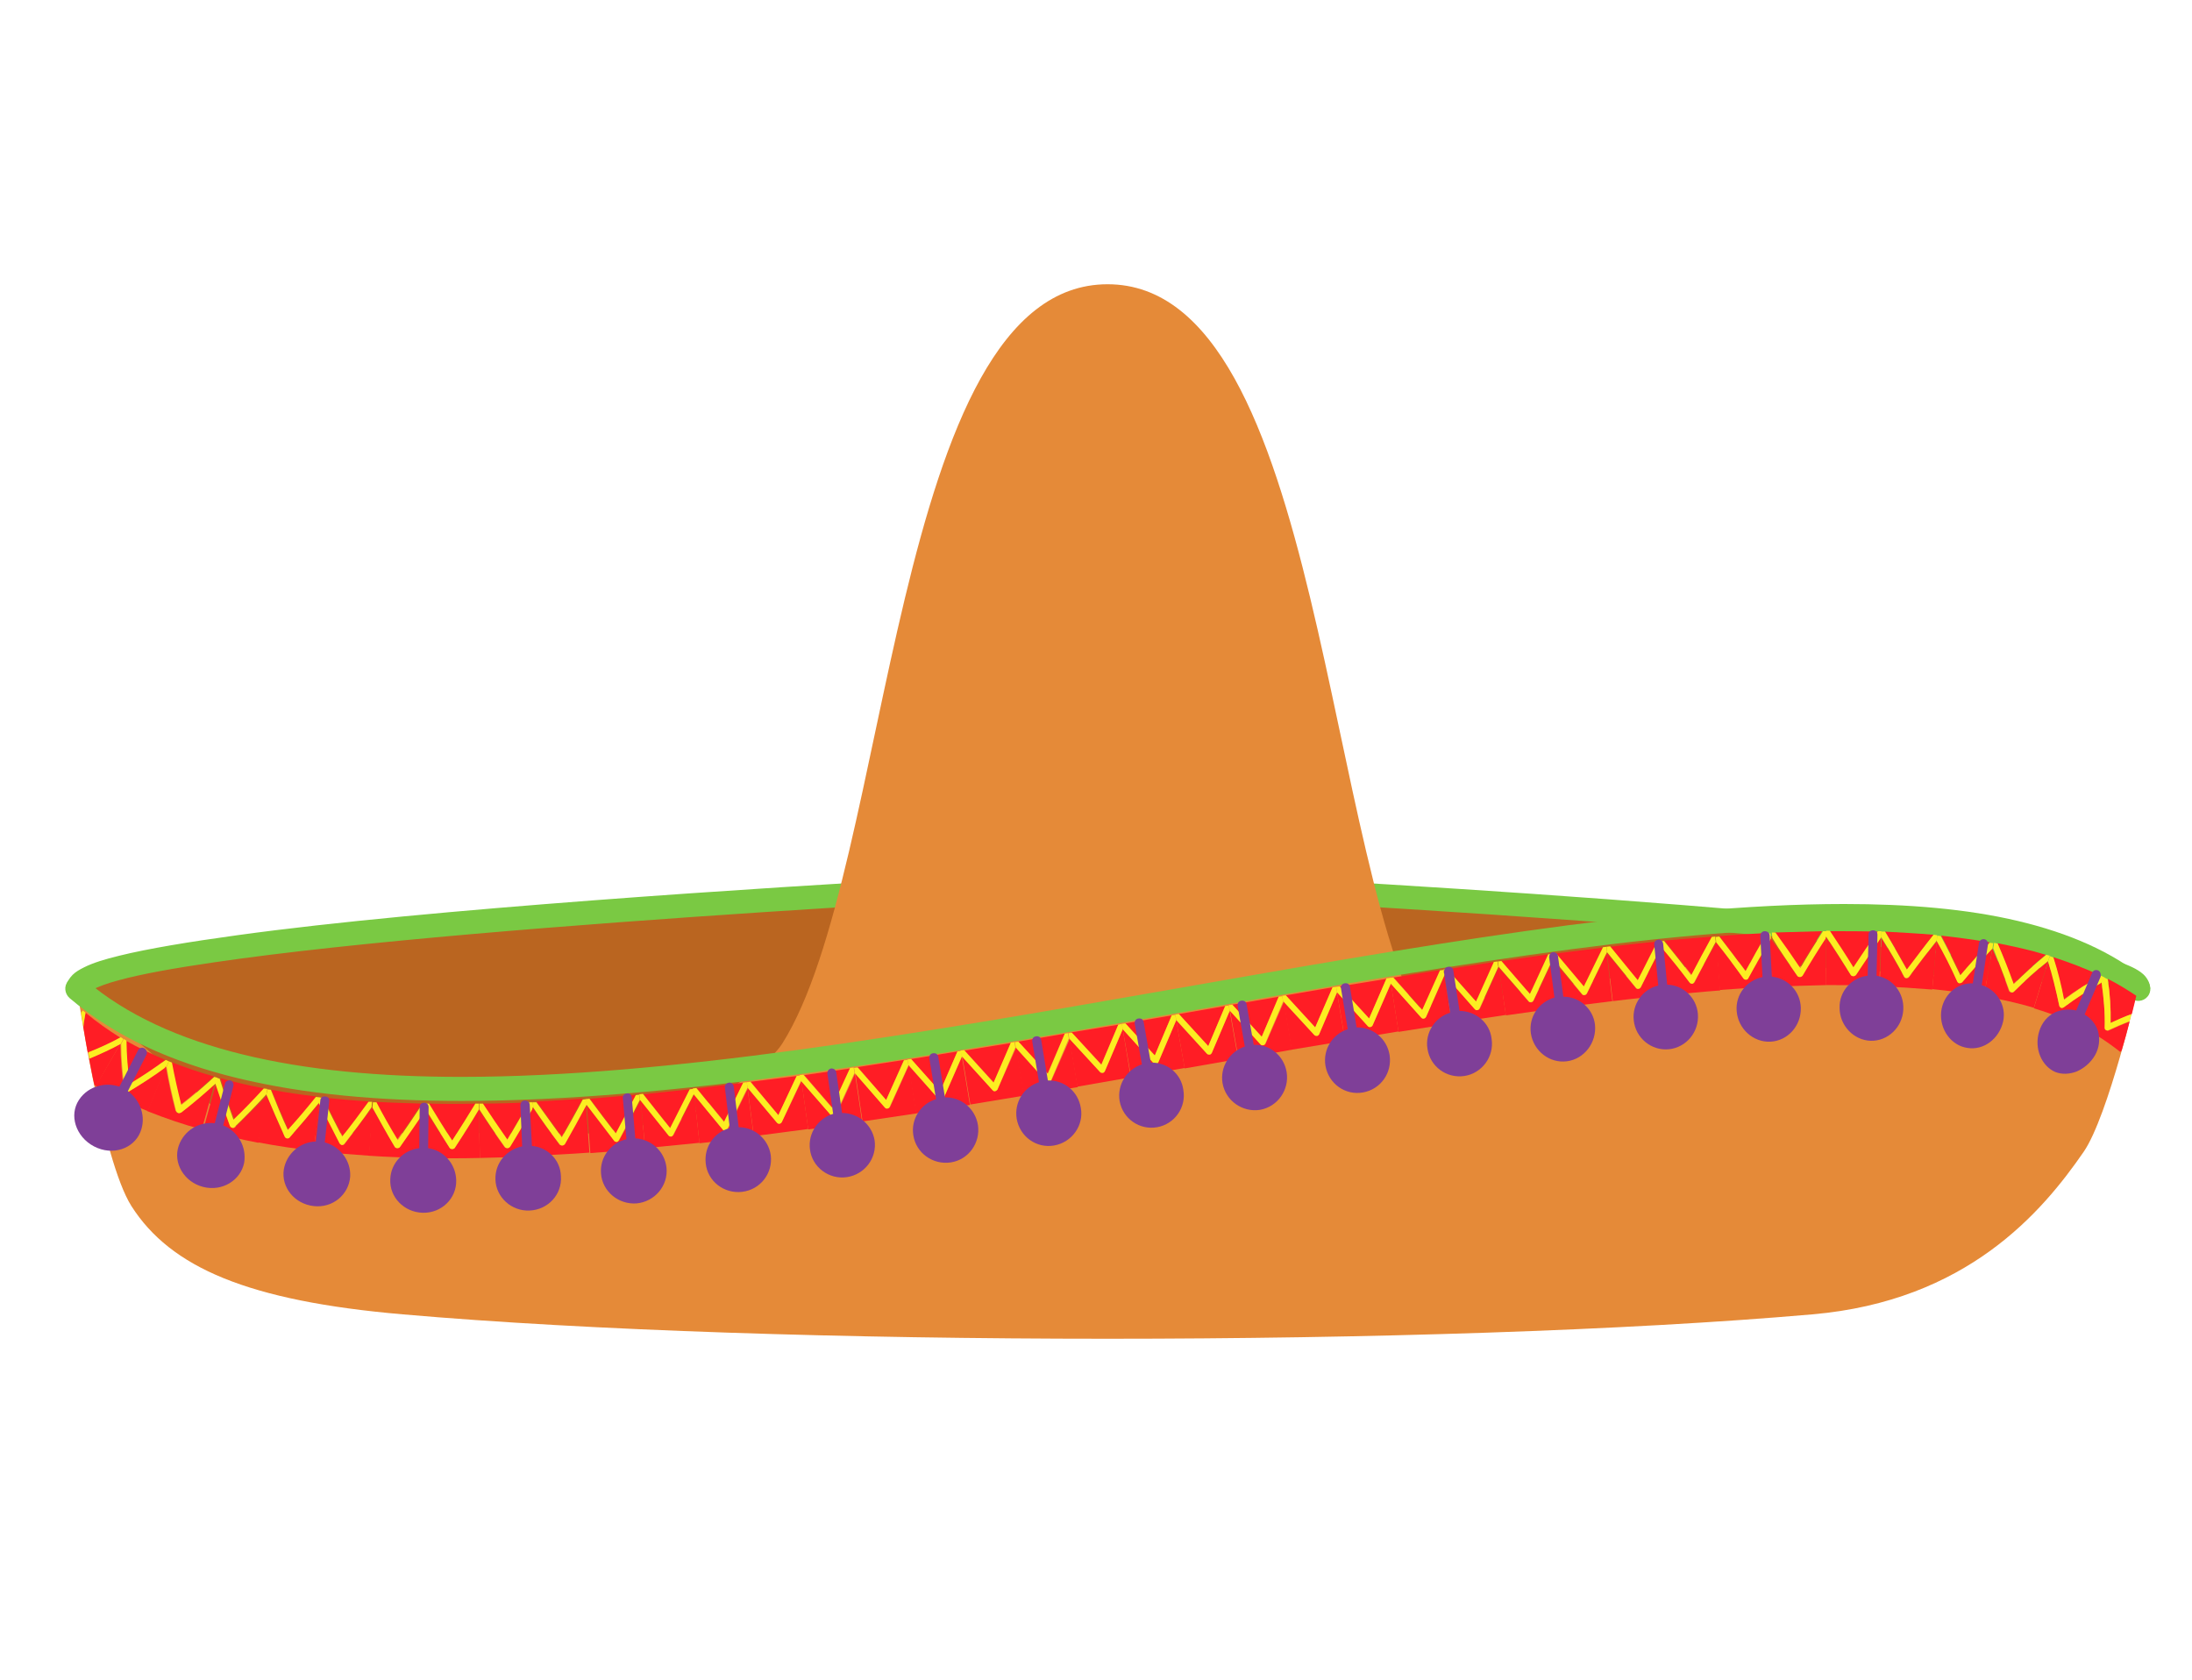 <?xml version="1.0" encoding="utf-8"?>
<!-- Generator: Adobe Illustrator 19.0.0, SVG Export Plug-In . SVG Version: 6.00 Build 0)  -->
<svg version="1.1" id="Layer_1" xmlns="http://www.w3.org/2000/svg" xmlns:xlink="http://www.w3.org/1999/xlink" x="0px" y="0px"
	 viewBox="-118 96 492 377" style="enable-background:new -118 96 492 377;" xml:space="preserve">
<style type="text/css">
	.st0{fill:#BA6520;}
	.st1{fill:#7AC943;}
	.st2{fill:#E58A38;}
	.st3{fill:#FF1D25;}
	.st4{fill:#FCEE21;}
	.st5{fill:#7F3F98;}
</style>
<g id="XMLID_10911_">
	<path id="XMLID_11620_" class="st0" d="M361.9,317.9c0-13.4-231.2-24.3-231.2-24.3s-231.2,10.9-231.2,24.3l31.8,31.9l46.7,13.4
		L161,349.9l121-3.5L361.9,317.9z"/>
	<path id="XMLID_11618_" class="st1" d="M364.6,317.9c0-0.7-0.2-1.4-0.5-1.9c-0.6-1.1-1.4-1.7-2.2-2.2c-1.6-1-3.8-1.8-6.5-2.6
		c-5.1-1.5-12.4-2.9-21.2-4.2c-31-4.7-81.8-8.7-124.9-11.5c-43.1-2.8-78.5-4.5-78.5-4.5l-0.1,0l-0.1,0c0,0-57.8,2.7-115.7,7.1
		c-28.9,2.2-57.9,4.8-79.6,7.8c-10.9,1.5-20,3-26.5,4.6c-3.3,0.8-5.9,1.6-7.9,2.6c-1,0.5-1.9,1-2.6,1.7c-0.4,0.4-0.7,0.8-1,1.3
		c-0.3,0.5-0.5,1.2-0.5,1.9h5.4h-1.4l1.2,0.6c0.1-0.1,0.2-0.4,0.1-0.6h-1.4l1.2,0.6l-0.6-0.3l0.5,0.4l0.1-0.1l-0.6-0.3l0.5,0.4h0
		c0,0,0.4-0.3,1-0.6c1.2-0.6,3.2-1.4,5.9-2.1c5.1-1.4,12.4-2.7,21.3-4c31.2-4.6,81.4-8.5,123.8-11.3c21.2-1.4,40.4-2.5,54.3-3.2
		c7-0.4,12.6-0.7,16.5-0.9c3.9-0.2,6-0.3,6.1-0.3l-0.1-2.7l-0.1,2.7c0,0,0.9,0,2.6,0.1c12.7,0.6,69.8,3.5,123.8,7.8
		c27,2.2,53.1,4.7,72.5,7.4c9.7,1.4,17.6,2.8,23.1,4.3c2.7,0.7,4.8,1.4,5.9,2.1c0.6,0.3,0.9,0.6,1,0.7l0,0l0.3-0.2l-0.3,0.2l0,0
		l0.3-0.2l-0.3,0.2l1.1-0.7h-1.3c0,0.3,0.1,0.6,0.2,0.7l1.1-0.7h-1.3H364.6z"/>
	<path id="XMLID_11616_" class="st2" d="M349.7,354.5c-9.3,13.5-26.2,33.5-60.9,36.5c-83.6,7.3-232.8,7.3-316.4,0
		c-34.7-3-52.1-10.5-60.9-24.3c-6.7-10.6-12.2-48.7-12.2-48.7l37.4,32.3l77.5,0.1l254.9-38.7l92.6,6.2
		C361.9,317.9,355.2,346.5,349.7,354.5z"/>
	<path id="XMLID_11614_" class="st2" d="M240.1,354.5c0,0-30.7-15.1-36.5-24.3c-24.7-39.2-24.3-170.4-73-170.4
		c-48.7,0-48.3,131.2-73,170.4c-5.9,9.3-36.5,24.3-36.5,24.3H240.1z"/>
	<path id="XMLID_11612_" class="st1" d="M-102.4,320c10.1,8.6,22.9,14.4,37.8,18c14.9,3.6,31.8,5.1,50.2,5.1
		c47,0,103.5-9.7,158.8-19.4c55.3-9.7,109.5-19.4,151.4-19.4c14.2,0,26.9,1.1,37.8,3.6c10.9,2.5,19.8,6.5,26.6,12.1
		c1.1,1,2.9,0.8,3.8-0.3c1-1.1,0.8-2.9-0.3-3.8c-7.6-6.3-17.4-10.5-28.8-13.2c-11.4-2.7-24.6-3.8-39-3.8c-42.7,0-97,9.7-152.3,19.4
		C88.1,328,31.8,337.7-14.5,337.7c-18.1,0-34.6-1.5-48.9-5c-14.3-3.5-26.3-8.9-35.5-16.8c-1.1-1-2.8-0.8-3.8,0.3
		C-103.7,317.3-103.5,319-102.4,320z"/>
	<path id="XMLID_11610_" class="st3" d="M-91,330.3c-2.3,1.2-4.6,2.3-7,3.3c0.4,1.9,0.7,3.9,1.2,5.9c0.1,0.1,0.2,0.2,0.4,0.2
		L-91,330.3z"/>
	<path id="XMLID_11608_" class="st3" d="M-98.8,323.3c-0.2,1.1-0.3,2.1-0.5,3.2c0.3,1.8,0.6,3.7,1,5.8c2.5-1,5-2.2,7.3-3.4
		C-93.7,327.2-96.4,325.3-98.8,323.3z"/>
	<path id="XMLID_11605_" class="st4" d="M-90.3,329.2l-0.6-0.4c-2.3,1.3-4.8,2.4-7.3,3.4c0.1,0.5,0.2,0.9,0.3,1.4
		c2.4-1,4.8-2.1,7-3.3L-90.3,329.2z"/>
	<path id="XMLID_11603_" class="st4" d="M-99.4,322.8l-0.4,0.5c0.2,1,0.3,2,0.5,3.2c0.1-1.1,0.3-2.2,0.5-3.2L-99.4,322.8z"/>
	<path id="XMLID_11601_" class="st3" d="M-89.1,341c-0.2,0.1-0.5,0.1-0.7,0c-0.2-0.1-0.4-0.3-0.4-0.5c-0.5-3.4-0.7-6.8-0.8-10.2
		l-5.5,9.4c3.8,2.2,7.7,4.1,11.7,5.7l4.1-10.1C-83.3,337.3-86.1,339.2-89.1,341z"/>
	<path id="XMLID_11599_" class="st3" d="M-80.9,333.9c-3-1.3-6-2.7-8.8-4.3c0.1,3.2,0.3,6.4,0.7,9.7
		C-86.1,337.6-83.4,335.8-80.9,333.9z"/>
	<path id="XMLID_11597_" class="st4" d="M-89.8,341c0.2,0.1,0.5,0.1,0.7,0c3-1.8,5.8-3.6,8.5-5.6l0.5-1.2l-0.7-0.3
		c-2.6,1.9-5.3,3.7-8.1,5.4c-0.4-3.3-0.7-6.5-0.7-9.7l-0.6-0.4l-0.6,1.1c0,3.3,0.3,6.7,0.8,10.2C-90.2,340.7-90,340.9-89.8,341z"/>
	<path id="XMLID_11593_" class="st3" d="M-77.4,345.7c-0.2,0.1-0.4,0.2-0.7,0.1c-0.2-0.1-0.4-0.3-0.5-0.5c-0.9-3.3-1.6-6.6-2.2-10
		l-4.1,10.1c4,1.6,8.1,3,12.2,4.1l2.9-10.5C-72.1,341.3-74.6,343.5-77.4,345.7z"/>
	<path id="XMLID_11589_" class="st3" d="M-70,337.6c-3.2-0.9-6.4-2-9.5-3.2c0.5,3.2,1.2,6.3,2.1,9.5
		C-74.8,341.9-72.4,339.8-70,337.6z"/>
	<path id="XMLID_11583_" class="st4" d="M-78.5,345.3c0.1,0.2,0.2,0.4,0.5,0.5c0.2,0.1,0.5,0,0.7-0.1c2.7-2.1,5.3-4.3,7.8-6.6
		l0.3-1.2l-0.7-0.2c-2.4,2.2-4.8,4.3-7.4,6.3c-0.8-3.2-1.5-6.3-2.1-9.5l-0.7-0.3l-0.5,1.2C-80.1,338.6-79.3,342-78.5,345.3z"/>
	<path id="XMLID_11578_" class="st3" d="M-65.2,349c-0.2,0.2-0.4,0.2-0.6,0.2c-0.2-0.1-0.4-0.2-0.5-0.4c-1.2-3.2-2.3-6.4-3.2-9.7
		l-2.9,10.5c4.1,1.1,8.3,2.1,12.4,2.9l2-10.7C-60.4,344.2-62.8,346.6-65.2,349z"/>
	<path id="XMLID_11574_" class="st3" d="M-58.6,340.3c-3.3-0.6-6.6-1.4-9.9-2.3c0.9,3.1,1.9,6.2,3.1,9.2
		C-63.1,345-60.8,342.7-58.6,340.3z"/>
	<path id="XMLID_11570_" class="st4" d="M-66.4,348.7c0.1,0.2,0.3,0.4,0.5,0.4c0.2,0.1,0.5,0,0.6-0.2c2.5-2.4,4.8-4.8,7.1-7.3
		l0.2-1.2l-0.8-0.1c-2.2,2.4-4.4,4.7-6.8,7c-1.1-3.1-2.2-6.2-3.1-9.2l-0.7-0.2l-0.3,1.2C-68.6,342.3-67.6,345.5-66.4,348.7z"/>
	<path id="XMLID_11564_" class="st3" d="M-53,351.3c-0.2,0.2-0.4,0.3-0.6,0.2c-0.2,0-0.4-0.2-0.5-0.4c-1.4-3.1-2.8-6.2-4-9.4
		l-2,10.7c4.2,0.8,8.3,1.4,12.5,1.9l1.3-10.8C-48.5,346.1-50.7,348.7-53,351.3z"/>
	<path id="XMLID_11560_" class="st3" d="M-47,342.1c-3.4-0.4-6.8-0.9-10.1-1.5c1.2,3,2.5,6,3.8,9C-51.1,347.1-49,344.6-47,342.1z"/>
	<path id="XMLID_11556_" class="st4" d="M-54.1,351.1c0.1,0.2,0.3,0.4,0.5,0.4c0.2,0,0.5,0,0.6-0.2c2.3-2.6,4.5-5.2,6.6-7.8l0.1-1.2
		l-0.8-0.1c-2,2.5-4.1,5-6.3,7.4c-1.4-3-2.6-6-3.8-9l-0.8-0.1l-0.2,1.2C-56.9,344.8-55.5,348-54.1,351.1z"/>
	<path id="XMLID_11549_" class="st3" d="M-40.6,352.7c-0.1,0.2-0.4,0.3-0.6,0.3c-0.2,0-0.4-0.2-0.5-0.4c-1.6-3-3.2-6-4.6-9.1
		l-1.3,10.8c4.2,0.5,8.3,0.8,12.5,1.1l0.7-10.9C-36.5,347.2-38.5,350-40.6,352.7z"/>
	<path id="XMLID_11541_" class="st3" d="M-35.2,343.2c-3.4-0.2-6.9-0.5-10.3-0.9c1.4,2.9,2.9,5.8,4.4,8.7
		C-39,348.4-37.1,345.8-35.2,343.2z"/>
	<path id="XMLID_11537_" class="st4" d="M-41.8,352.6c0.1,0.2,0.3,0.3,0.5,0.4c0.2,0,0.5-0.1,0.6-0.3c2.1-2.7,4.2-5.4,6.1-8.2
		l0.1-1.2l-0.8,0c-1.9,2.6-3.8,5.2-5.9,7.8c-1.5-2.9-3-5.8-4.4-8.7l-0.8-0.1l-0.1,1.2C-44.9,346.5-43.4,349.5-41.8,352.6z"/>
	<path id="XMLID_11533_" class="st3" d="M-28.2,353.4c-0.1,0.2-0.4,0.3-0.6,0.3c-0.2,0-0.4-0.1-0.6-0.3c-1.7-2.9-3.4-5.9-5.1-8.9
		l-0.7,10.9c4.2,0.3,8.3,0.4,12.5,0.5l0.2-10.9C-24.4,347.8-26.3,350.6-28.2,353.4z"/>
	<path id="XMLID_11529_" class="st3" d="M-23.3,343.7c-3.5-0.1-6.9-0.2-10.4-0.4c1.6,2.8,3.2,5.7,4.8,8.5
		C-26.9,349.1-25.1,346.4-23.3,343.7z"/>
	<path id="XMLID_11522_" class="st4" d="M-29.4,353.4c0.1,0.2,0.3,0.3,0.6,0.3c0.2,0,0.5-0.1,0.6-0.3c2-2.8,3.9-5.6,5.8-8.4l0-1.2
		l-0.8,0c-1.8,2.7-3.6,5.4-5.5,8.1c-1.7-2.8-3.3-5.6-4.8-8.5l-0.8,0l-0.1,1.2C-32.8,347.5-31.2,350.4-29.4,353.4z"/>
	<path id="XMLID_11518_" class="st3" d="M-15.9,353.6c-0.1,0.2-0.3,0.3-0.6,0.3c-0.2,0-0.5-0.1-0.6-0.3c-1.9-2.9-3.7-5.7-5.4-8.6
		l-0.2,10.9c4.1,0.1,8.3,0.1,12.4,0l-0.2-10.9C-12.2,347.9-14,350.7-15.9,353.6z"/>
	<path id="XMLID_11514_" class="st3" d="M-11.3,343.7c-3.5,0.1-6.9,0.1-10.4,0c1.7,2.8,3.4,5.5,5.2,8.3
		C-14.7,349.2-13,346.5-11.3,343.7z"/>
	<path id="XMLID_11510_" class="st4" d="M-17.1,353.6c0.1,0.2,0.3,0.3,0.6,0.3c0.2,0,0.5-0.1,0.6-0.3c1.9-2.9,3.7-5.7,5.4-8.6l0-1.3
		l-0.8,0c-1.7,2.8-3.4,5.5-5.2,8.3c-1.8-2.7-3.5-5.5-5.2-8.3l-0.8,0l0,1.2C-20.7,347.9-18.9,350.7-17.1,353.6z"/>
	<path id="XMLID_11508_" class="st3" d="M-3.6,353.4c-0.1,0.2-0.3,0.3-0.6,0.3c-0.2,0-0.5-0.1-0.6-0.3c-2-2.8-3.9-5.6-5.7-8.4
		l0.2,10.9c4.1-0.1,8.3-0.2,12.4-0.4l-0.5-10.9C-0.1,347.5-1.8,350.4-3.6,353.4z"/>
	<path id="XMLID_11506_" class="st3" d="M0.7,343.4c-3.5,0.2-7,0.3-10.4,0.3c1.8,2.7,3.6,5.4,5.5,8.1C-2.5,349-0.9,346.2,0.7,343.4z
		"/>
	<path id="XMLID_11495_" class="st4" d="M-4.7,353.4c0.1,0.2,0.4,0.3,0.6,0.3c0.2,0,0.4-0.1,0.6-0.3c1.8-2.9,3.5-5.9,5.2-8.8
		l-0.1-1.2l-0.8,0c-1.6,2.8-3.3,5.6-4.9,8.4c-1.9-2.7-3.7-5.4-5.5-8.1l-0.8,0l0,1.3C-8.6,347.8-6.7,350.6-4.7,353.4z"/>
	<path id="XMLID_11491_" class="st3" d="M8.7,352.8c-0.1,0.2-0.3,0.3-0.6,0.3c-0.2,0-0.5-0.1-0.6-0.3c-2-2.7-4-5.5-6-8.3l0.5,10.9
		c4.1-0.2,8.2-0.4,12.3-0.7l-0.8-10.9C12,346.8,10.4,349.8,8.7,352.8z"/>
	<path id="XMLID_11487_" class="st3" d="M12.8,342.6c-3.5,0.2-7,0.5-10.4,0.6c1.9,2.6,3.8,5.3,5.7,7.9
		C9.6,348.4,11.2,345.5,12.8,342.6z"/>
	<path id="XMLID_11483_" class="st4" d="M7.6,352.8c0.1,0.2,0.4,0.3,0.6,0.3c0.2,0,0.4-0.1,0.6-0.3c1.7-3,3.3-5.9,4.9-8.9l-0.1-1.2
		l-0.8,0.1c-1.5,2.9-3.1,5.7-4.7,8.5c-1.9-2.6-3.8-5.3-5.7-7.9l-0.8,0l0.1,1.2C3.5,347.3,5.5,350.1,7.6,352.8z"/>
	<path id="XMLID_11479_" class="st3" d="M21,351.9c-0.1,0.2-0.3,0.3-0.5,0.4c-0.2,0-0.5-0.1-0.6-0.3c-2.1-2.7-4.1-5.4-6.2-8.1
		l0.8,10.9c4.1-0.3,8.2-0.6,12.3-1l-1-10.9C24.2,345.9,22.6,348.9,21,351.9z"/>
	<path id="XMLID_11475_" class="st3" d="M24.8,341.7c-3.5,0.3-7,0.6-10.4,0.9c1.9,2.6,3.9,5.2,5.9,7.8L24.8,341.7z"/>
	<path id="XMLID_11470_" class="st4" d="M19.8,352c0.1,0.2,0.4,0.3,0.6,0.3c0.2,0,0.4-0.2,0.5-0.4c1.6-3,3.2-6,4.7-9l-0.1-1.2
		l-0.8,0.1l-4.5,8.6c-2-2.6-4-5.2-5.9-7.8l-0.8,0.1l0.1,1.2C15.7,346.6,17.7,349.3,19.8,352z"/>
	<path id="XMLID_11464_" class="st3" d="M33.2,350.7c-0.1,0.2-0.3,0.3-0.5,0.4c-0.2,0-0.5-0.1-0.6-0.3l-6.3-8l1,10.9
		c4.1-0.4,8.2-0.8,12.2-1.2l-1.2-10.9L33.2,350.7z"/>
	<path id="XMLID_11458_" class="st3" d="M36.8,340.5c-3.5,0.4-7,0.7-10.4,1.1l6.1,7.7L36.8,340.5z"/>
	<path id="XMLID_11454_" class="st4" d="M32,350.8c0.1,0.2,0.4,0.3,0.6,0.3c0.2,0,0.4-0.2,0.5-0.4l4.6-9.1l-0.1-1.2l-0.8,0.1
		l-4.4,8.7l-6.1-7.7l-0.8,0.1l0.1,1.2L32,350.8z"/>
	<path id="XMLID_11450_" class="st3" d="M45.4,349.4c-0.1,0.2-0.3,0.3-0.5,0.4c-0.2,0-0.5-0.1-0.6-0.2l-6.5-7.9l1.2,10.9
		c4.1-0.5,8.1-0.9,12.2-1.4l-1.4-10.8L45.4,349.4z"/>
	<polygon id="XMLID_11446_" class="st3" points="48.9,339 38.4,340.3 44.6,347.8 	"/>
	<path id="XMLID_11439_" class="st4" d="M44.2,349.5c0.1,0.2,0.4,0.3,0.6,0.2c0.2,0,0.4-0.2,0.5-0.4l4.5-9.2l-0.2-1.2l-0.8,0.1
		l-4.3,8.8l-6.2-7.6l-0.8,0.1l0.1,1.2L44.2,349.5z"/>
	<path id="XMLID_11435_" class="st3" d="M57.5,347.8c-0.1,0.2-0.3,0.4-0.5,0.4c-0.2,0-0.5-0.1-0.6-0.2l-6.6-7.8l1.4,10.8l12.2-1.6
		l-1.5-10.8L57.5,347.8z"/>
	<polygon id="XMLID_11431_" class="st3" points="60.9,337.5 50.5,338.8 56.7,346.3 	"/>
	<path id="XMLID_11423_" class="st4" d="M56.4,348c0.2,0.2,0.4,0.3,0.6,0.2c0.2,0,0.4-0.2,0.5-0.4l4.3-9.2l-0.2-1.2l-0.8,0.1
		l-4.1,8.8l-6.3-7.5l-0.8,0.1l0.2,1.2L56.4,348z"/>
	<path id="XMLID_11419_" class="st3" d="M69.7,346.2c-0.1,0.2-0.3,0.4-0.5,0.4c-0.2,0-0.5-0.1-0.6-0.2l-6.7-7.7l1.5,10.8l12.1-1.7
		l-1.6-10.8L69.7,346.2z"/>
	<polygon id="XMLID_11413_" class="st3" points="72.9,335.8 62.5,337.3 68.9,344.7 	"/>
	<path id="XMLID_11409_" class="st4" d="M68.5,346.3c0.2,0.2,0.4,0.3,0.6,0.2c0.2,0,0.4-0.2,0.5-0.4l4.2-9.3l-0.2-1.2l-0.8,0.1
		l-4.1,8.9l-6.4-7.4l-0.8,0.1l0.2,1.2L68.5,346.3z"/>
	<path id="XMLID_11405_" class="st3" d="M81.8,344.4c-0.1,0.2-0.3,0.4-0.5,0.4c-0.2,0-0.5-0.1-0.6-0.2l-6.7-7.7l1.6,10.8l12.1-1.8
		l-1.7-10.8L81.8,344.4z"/>
	<polygon id="XMLID_11395_" class="st3" points="84.9,333.9 74.5,335.5 80.9,342.9 	"/>
	<path id="XMLID_11391_" class="st4" d="M80.6,344.6c0.2,0.2,0.4,0.3,0.6,0.2c0.2,0,0.4-0.2,0.5-0.4l4.2-9.3l-0.2-1.2l-0.8,0.1
		l-4,8.9l-6.4-7.3l-0.8,0.1l0.2,1.2L80.6,344.6z"/>
	<path id="XMLID_11386_" class="st3" d="M93.8,342.5c-0.1,0.2-0.3,0.4-0.5,0.4c-0.2,0-0.5,0-0.6-0.2l-6.8-7.6l1.7,10.8l12.1-1.9
		l-1.8-10.8L93.8,342.5z"/>
	<polygon id="XMLID_11382_" class="st3" points="96.9,332 86.5,333.7 93,341 	"/>
	<path id="XMLID_11378_" class="st4" d="M92.7,342.7c0.2,0.2,0.4,0.3,0.6,0.2c0.2,0,0.4-0.2,0.5-0.4l4.1-9.4l-0.2-1.2l-0.8,0.1
		l-3.9,9l-6.5-7.3l-0.8,0.1l0.2,1.2L92.7,342.7z"/>
	<path id="XMLID_11370_" class="st3" d="M105.9,340.5c-0.1,0.2-0.3,0.4-0.5,0.4s-0.5,0-0.6-0.2l-6.8-7.6l1.8,10.8l12.1-2l-1.8-10.8
		L105.9,340.5z"/>
	<polygon id="XMLID_11366_" class="st3" points="108.9,330.1 98.5,331.8 105.1,339 	"/>
	<path id="XMLID_11361_" class="st4" d="M104.8,340.7c0.2,0.2,0.4,0.3,0.6,0.2s0.4-0.2,0.5-0.4l4-9.4l-0.2-1.2l-0.8,0.1l-3.9,9
		l-6.6-7.3l-0.8,0.1l0.2,1.2L104.8,340.7z"/>
	<path id="XMLID_11357_" class="st3" d="M118,338.5c-0.1,0.2-0.3,0.4-0.5,0.4c-0.2,0-0.5,0-0.6-0.2l-6.9-7.5l1.8,10.8l12.1-2
		l-1.8-10.8L118,338.5z"/>
	<polygon id="XMLID_11351_" class="st3" points="121,328 110.5,329.8 117.1,337 	"/>
	<path id="XMLID_11347_" class="st4" d="M116.8,338.7c0.2,0.2,0.4,0.2,0.6,0.2c0.2,0,0.4-0.2,0.5-0.4l4-9.4l-0.2-1.2L121,328l-3.8,9
		l-6.6-7.2l-0.8,0.1l0.2,1.2L116.8,338.7z"/>
	<path id="XMLID_11343_" class="st3" d="M130,336.4c-0.1,0.2-0.3,0.4-0.5,0.4c-0.2,0-0.5,0-0.6-0.2l-6.9-7.5l1.8,10.8l12-2.1
		L134,327L130,336.4z"/>
	<polygon id="XMLID_11339_" class="st3" points="133,326 122.5,327.7 129.2,334.9 	"/>
	<path id="XMLID_11334_" class="st4" d="M128.9,336.6c0.2,0.2,0.4,0.2,0.6,0.2c0.2,0,0.4-0.2,0.5-0.4l4-9.4l-0.2-1.2L133,326l-3.8,9
		l-6.6-7.2l-0.8,0.1l0.2,1.2L128.9,336.6z"/>
	<path id="XMLID_11328_" class="st3" d="M142,334.4c-0.1,0.2-0.3,0.4-0.5,0.4c-0.2,0-0.5,0-0.6-0.2L134,327l1.9,10.8l12-2.1L146,325
		L142,334.4z"/>
	<polygon id="XMLID_11324_" class="st3" points="145,323.9 134.6,325.7 141.2,332.9 	"/>
	<path id="XMLID_11318_" class="st4" d="M140.9,334.6c0.2,0.2,0.4,0.2,0.6,0.2c0.2,0,0.4-0.2,0.5-0.4l4-9.4l-0.2-1.2l-0.8,0.1
		l-3.8,9l-6.6-7.2l-0.8,0.1l0.2,1.2L140.9,334.6z"/>
	<path id="XMLID_11314_" class="st3" d="M154,332.3c-0.1,0.2-0.3,0.4-0.5,0.4c-0.2,0-0.5,0-0.6-0.2L146,325l1.9,10.8l12-2.1
		l-1.9-10.8L154,332.3z"/>
	<polygon id="XMLID_11310_" class="st3" points="157,321.8 146.6,323.6 153.2,330.8 	"/>
	<path id="XMLID_11303_" class="st4" d="M152.9,332.5c0.2,0.2,0.4,0.2,0.6,0.2c0.2,0,0.4-0.2,0.5-0.4l4-9.4l-0.2-1.2l-0.8,0.1
		l-3.8,9l-6.6-7.2l-0.8,0.1l0.2,1.2L152.9,332.5z"/>
	<path id="XMLID_11299_" class="st3" d="M166.1,330.2c-0.1,0.2-0.3,0.4-0.5,0.4c-0.2,0-0.5,0-0.6-0.2l-6.9-7.5l1.9,10.8l12-2.1
		l-1.8-10.8L166.1,330.2z"/>
	<polygon id="XMLID_11295_" class="st3" points="169.1,319.7 158.6,321.5 165.2,328.7 	"/>
	<path id="XMLID_11291_" class="st4" d="M164.9,330.4c0.2,0.2,0.4,0.3,0.6,0.2c0.2,0,0.4-0.2,0.5-0.4l4-9.4l-0.2-1.2l-0.8,0.1
		l-3.8,9l-6.6-7.2l-0.8,0.1l0.2,1.2L164.9,330.4z"/>
	<path id="XMLID_11285_" class="st3" d="M178.1,328.1c-0.1,0.2-0.3,0.4-0.5,0.4c-0.2,0-0.5,0-0.6-0.2l-6.9-7.5l1.8,10.8l12-2
		l-1.8-10.8L178.1,328.1z"/>
	<polygon id="XMLID_11280_" class="st3" points="181.1,317.6 170.6,319.4 177.2,326.6 	"/>
	<path id="XMLID_11276_" class="st4" d="M177,328.3c0.2,0.2,0.4,0.2,0.6,0.2c0.2,0,0.4-0.2,0.5-0.4l4-9.4l-0.2-1.2l-0.8,0.1l-3.9,9
		l-6.6-7.2l-0.8,0.1l0.2,1.2L177,328.3z"/>
	<path id="XMLID_11270_" class="st3" d="M190.1,326.1c-0.1,0.2-0.3,0.4-0.5,0.4c-0.2,0-0.5,0-0.6-0.2l-6.9-7.6l1.8,10.8l12-2
		l-1.7-10.8L190.1,326.1z"/>
	<polygon id="XMLID_11266_" class="st3" points="193.2,315.7 182.7,317.4 189.3,324.6 	"/>
	<path id="XMLID_11264_" class="st4" d="M189,326.3c0.2,0.2,0.4,0.3,0.6,0.2c0.2,0,0.4-0.2,0.5-0.4l4.1-9.4l-0.2-1.2l-0.8,0.1
		l-3.9,9l-6.6-7.2l-0.8,0.1l0.2,1.2L189,326.3z"/>
	<path id="XMLID_11256_" class="st3" d="M202.1,324.2c-0.1,0.2-0.3,0.4-0.5,0.4c-0.2,0-0.5,0-0.6-0.2l-6.8-7.6l1.7,10.8l12-1.9
		l-1.7-10.8L202.1,324.2z"/>
	<polygon id="XMLID_11251_" class="st3" points="205.3,313.7 194.8,315.4 201.3,322.7 	"/>
	<path id="XMLID_11247_" class="st4" d="M201,324.4c0.2,0.2,0.4,0.3,0.6,0.2c0.2,0,0.4-0.2,0.5-0.4l4.1-9.3l-0.2-1.2l-0.8,0.1
		l-4,8.9l-6.5-7.3l-0.8,0.1l0.2,1.2L201,324.4z"/>
	<path id="XMLID_11235_" class="st3" d="M214.2,322.3c-0.1,0.2-0.3,0.4-0.5,0.4c-0.2,0-0.5,0-0.6-0.2l-6.8-7.7l1.7,10.8l12-1.8
		l-1.6-10.8L214.2,322.3z"/>
	<polygon id="XMLID_11231_" class="st3" points="217.4,311.9 206.9,313.5 213.3,320.8 	"/>
	<path id="XMLID_11226_" class="st4" d="M213,322.5c0.2,0.2,0.4,0.3,0.6,0.2c0.2,0,0.4-0.2,0.5-0.4l4.2-9.3l-0.2-1.2l-0.8,0.1
		l-4,8.9l-6.5-7.3l-0.8,0.1l0.2,1.2L213,322.5z"/>
	<path id="XMLID_11222_" class="st3" d="M226.2,320.6c-0.1,0.2-0.3,0.4-0.5,0.4c-0.2,0-0.5-0.1-0.6-0.2l-6.7-7.7l1.6,10.8l12-1.7
		l-1.4-10.8L226.2,320.6z"/>
	<polygon id="XMLID_11218_" class="st3" points="229.5,310.2 219,311.7 225.4,319.1 	"/>
	<path id="XMLID_11210_" class="st4" d="M225.1,320.7c0.1,0.2,0.4,0.3,0.6,0.2c0.2,0,0.4-0.2,0.5-0.4l4.3-9.2l-0.2-1.2l-0.8,0.1
		l-4.1,8.9l-6.4-7.4l-0.8,0.1l0.2,1.2L225.1,320.7z"/>
	<path id="XMLID_11206_" class="st3" d="M238.2,319c-0.1,0.2-0.3,0.3-0.5,0.4c-0.2,0-0.5-0.1-0.6-0.2l-6.6-7.8l1.4,10.8
		c4-0.5,8-1,12-1.5l-1.3-10.8L238.2,319z"/>
	<polygon id="XMLID_11204_" class="st3" points="241.7,308.7 231.2,310 237.5,317.5 	"/>
	<path id="XMLID_11193_" class="st4" d="M237.1,319.1c0.1,0.2,0.4,0.3,0.6,0.2c0.2,0,0.4-0.2,0.5-0.4l4.5-9.2l-0.1-1.2l-0.8,0.1
		l-4.3,8.8l-6.3-7.5l-0.8,0.1l0.2,1.2L237.1,319.1z"/>
	<path id="XMLID_11187_" class="st3" d="M250.3,317.6c-0.1,0.2-0.3,0.3-0.5,0.4c-0.2,0-0.5-0.1-0.6-0.2l-6.5-7.9l1.3,10.8
		c4-0.5,8-0.9,12-1.3l-1.1-10.9C253.4,311.5,251.8,314.5,250.3,317.6z"/>
	<path id="XMLID_11181_" class="st3" d="M254,307.3c-3.5,0.4-7.1,0.7-10.6,1.2l6.2,7.6L254,307.3z"/>
	<path id="XMLID_11177_" class="st4" d="M249.2,317.7c0.1,0.2,0.4,0.3,0.6,0.2c0.2,0,0.4-0.2,0.5-0.4c1.5-3,3.1-6.1,4.6-9.1
		l-0.1-1.2l-0.8,0.1l-4.4,8.7l-6.2-7.6l-0.8,0.1l0.1,1.2L249.2,317.7z"/>
	<path id="XMLID_11172_" class="st3" d="M262.4,316.4c-0.1,0.2-0.3,0.3-0.5,0.4c-0.2,0-0.5-0.1-0.6-0.3c-2.1-2.7-4.2-5.4-6.3-8
		l1.1,10.9c4-0.4,8-0.8,12-1.1l-0.8-10.9C265.5,310.4,263.9,313.4,262.4,316.4z"/>
	<path id="XMLID_11164_" class="st3" d="M266.3,306.2c-3.6,0.3-7.1,0.6-10.7,0.9c2,2.6,4.1,5.1,6.1,7.7
		C263.2,312,264.7,309.1,266.3,306.2z"/>
	<path id="XMLID_11160_" class="st4" d="M261.2,316.5c0.1,0.2,0.4,0.3,0.6,0.3c0.2,0,0.4-0.2,0.5-0.4c1.6-3,3.2-6,4.8-9l-0.1-1.2
		l-0.8,0.1c-1.6,2.9-3.1,5.7-4.6,8.6c-2-2.6-4-5.1-6.1-7.7l-0.8,0.1l0.1,1.2C257,311.1,259.2,313.8,261.2,316.5z"/>
	<path id="XMLID_11156_" class="st3" d="M274.4,315.5c-0.1,0.2-0.3,0.3-0.5,0.3c-0.2,0-0.4-0.1-0.6-0.3c-2-2.7-4.1-5.5-6.1-8.2
		l0.8,10.9c4-0.3,8-0.6,12-0.8l-0.5-10.9C277.8,309.6,276.1,312.5,274.4,315.5z"/>
	<path id="XMLID_11152_" class="st3" d="M278.6,305.4c-3.6,0.2-7.2,0.4-10.7,0.7c2,2.6,3.9,5.2,5.9,7.8
		C275.4,311.1,277,308.2,278.6,305.4z"/>
	<path id="XMLID_11148_" class="st4" d="M273.3,315.6c0.1,0.2,0.4,0.3,0.6,0.3c0.2,0,0.4-0.1,0.5-0.3c1.6-3,3.3-5.9,5.1-8.9
		l-0.1-1.2l-0.8,0c-1.7,2.8-3.3,5.7-4.8,8.5c-1.9-2.6-3.9-5.2-5.9-7.8l-0.8,0.1l0.1,1.2C269.3,310.1,271.3,312.8,273.3,315.6z"/>
	<path id="XMLID_11139_" class="st3" d="M286.5,314.9c-0.1,0.2-0.3,0.3-0.6,0.3c-0.2,0-0.4-0.1-0.6-0.3c-1.9-2.8-3.9-5.6-5.9-8.3
		l0.5,10.9c4-0.2,8-0.3,12-0.4l-0.1-10.9C290,309.1,288.2,312,286.5,314.9z"/>
	<path id="XMLID_11135_" class="st3" d="M291,305c-3.6,0.1-7.2,0.2-10.8,0.3c1.9,2.7,3.8,5.3,5.6,8C287.6,310.5,289.3,307.8,291,305
		z"/>
	<path id="XMLID_11129_" class="st4" d="M285.4,315c0.1,0.2,0.3,0.3,0.6,0.3c0.2,0,0.4-0.1,0.6-0.3c1.7-2.9,3.5-5.8,5.4-8.7l0-1.3
		l-0.8,0c-1.8,2.8-3.5,5.5-5.1,8.3c-1.8-2.7-3.7-5.4-5.6-8l-0.8,0l0.1,1.2C281.5,309.4,283.5,312.2,285.4,315z"/>
	<path id="XMLID_11125_" class="st3" d="M298.6,314.8c-0.1,0.2-0.3,0.3-0.6,0.3c-0.2,0-0.4-0.1-0.6-0.3c-1.8-2.9-3.7-5.7-5.6-8.6
		l0.1,10.9c4,0,8,0,11.9,0.1l0.4-10.9C302.3,309.2,300.4,312,298.6,314.8z"/>
	<path id="XMLID_11121_" class="st3" d="M303.5,305.1c-3.6-0.1-7.2-0.1-10.8-0.1c1.8,2.7,3.6,5.5,5.3,8.2
		C299.8,310.5,301.6,307.8,303.5,305.1z"/>
	<path id="XMLID_11116_" class="st4" d="M297.4,314.8c0.1,0.2,0.3,0.3,0.6,0.3c0.2,0,0.4-0.1,0.6-0.3c1.9-2.8,3.8-5.7,5.7-8.5l0-1.3
		l-0.8,0c-1.9,2.7-3.7,5.4-5.5,8.1c-1.7-2.8-3.5-5.5-5.3-8.2l-0.8,0l0,1.3C293.8,309.1,295.6,311.9,297.4,314.8z"/>
	<path id="XMLID_11112_" class="st3" d="M310.5,315.3c-0.1,0.2-0.4,0.3-0.6,0.3c-0.2,0-0.4-0.1-0.5-0.3c-1.6-3-3.4-5.9-5.1-8.8
		l-0.4,10.9c4,0.1,7.9,0.4,11.8,0.7l1-10.9C314.6,309.8,312.5,312.5,310.5,315.3z"/>
	<path id="XMLID_11108_" class="st3" d="M316,305.8c-3.6-0.3-7.3-0.5-10.9-0.7c1.7,2.8,3.4,5.6,4.9,8.5C312,311,314,308.4,316,305.8
		z"/>
	<path id="XMLID_11104_" class="st4" d="M309.4,315.2c0.1,0.2,0.3,0.3,0.5,0.3c0.2,0,0.4-0.1,0.6-0.3c2-2.7,4.1-5.4,6.2-8.1l0.1-1.2
		l-0.8-0.1c-2.1,2.6-4,5.2-6,7.8c-1.6-2.8-3.2-5.7-4.9-8.5l-0.8,0l0,1.3C306.1,309.3,307.8,312.2,309.4,315.2z"/>
	<path id="XMLID_11100_" class="st3" d="M322.4,316.4c-0.1,0.2-0.4,0.3-0.6,0.2c-0.2,0-0.4-0.2-0.5-0.4c-1.4-3.1-2.9-6.1-4.6-9.1
		l-1,10.9c3.9,0.4,7.8,0.9,11.6,1.6l1.9-10.7C326.9,311.3,324.6,313.9,322.4,316.4z"/>
	<path id="XMLID_11096_" class="st3" d="M328.6,307.5c-3.6-0.6-7.3-1.1-10.9-1.5c1.5,2.9,3,5.8,4.4,8.8
		C324.2,312.3,326.3,309.8,328.6,307.5z"/>
	<path id="XMLID_11087_" class="st4" d="M321.3,316.3c0.1,0.2,0.3,0.4,0.5,0.4c0.2,0,0.4-0.1,0.6-0.2c2.2-2.6,4.4-5.1,6.8-7.6
		l0.2-1.2l-0.8-0.1c-2.3,2.4-4.5,4.8-6.6,7.3c-1.4-2.9-2.8-5.9-4.4-8.8l-0.8-0.1l-0.1,1.2C318.4,310.2,319.9,313.2,321.3,316.3z"/>
	<path id="XMLID_11083_" class="st3" d="M334,318.6c-0.2,0.2-0.4,0.2-0.6,0.2c-0.2-0.1-0.4-0.2-0.5-0.4c-1.1-3.2-2.3-6.4-3.7-9.5
		l-1.9,10.7c3.8,0.7,7.6,1.5,11.2,2.6l3.2-10.5C339,314,336.4,316.2,334,318.6z"/>
	<path id="XMLID_11079_" class="st3" d="M341.2,310.3c-3.6-1.1-7.3-1.9-10.9-2.6c1.3,3,2.5,6.1,3.6,9.1
		C336.2,314.6,338.6,312.4,341.2,310.3z"/>
	<path id="XMLID_11075_" class="st4" d="M333,318.3c0.1,0.2,0.3,0.4,0.5,0.4c0.2,0.1,0.4,0,0.6-0.2c2.4-2.4,4.9-4.7,7.6-6.8l0.4-1.2
		l-0.8-0.2c-2.6,2.1-5,4.3-7.3,6.6c-1.1-3.1-2.3-6.1-3.6-9.1l-0.8-0.2l-0.2,1.2C330.6,312,331.9,315.2,333,318.3z"/>
	<path id="XMLID_11071_" class="st3" d="M345.2,322.1c-0.2,0.1-0.4,0.2-0.6,0.1c-0.2-0.1-0.3-0.3-0.4-0.5c-0.6-3.3-1.5-6.6-2.5-9.9
		l-3.2,10.5c3.6,1.1,7.1,2.4,10.4,4.1l4.9-9.8C350.7,318.2,347.9,320.1,345.2,322.1z"/>
	<path id="XMLID_11060_" class="st3" d="M353.5,315c-3.5-1.7-7.1-3-10.7-4.2c1,3.2,1.8,6.4,2.4,9.5
		C347.8,318.4,350.6,316.6,353.5,315z"/>
	<path id="XMLID_11056_" class="st4" d="M344.2,321.7c0,0.2,0.2,0.4,0.4,0.5c0.2,0.1,0.4,0,0.6-0.1c2.7-2,5.5-3.9,8.6-5.6l0.6-1.1
		l-0.8-0.4c-2.9,1.6-5.7,3.4-8.3,5.4c-0.6-3.2-1.4-6.4-2.4-9.5l-0.8-0.3l-0.4,1.2C342.7,315.1,343.5,318.4,344.2,321.7z"/>
	<path id="XMLID_11052_" class="st3" d="M354.7,327.2c-0.2-0.1-0.3-0.3-0.3-0.5c0.1-3.3-0.2-6.7-0.7-10.2l-4.9,9.8
		c3.3,1.6,6.3,3.6,9.1,5.8l0.3-0.3c0.7-2.3,1.3-4.5,1.8-6.5c-1.6,0.6-3.2,1.3-4.7,2C355.2,327.4,354.9,327.4,354.7,327.2z"/>
	<path id="XMLID_11048_" class="st3" d="M355.8,325.6c1.5-0.7,3.1-1.4,4.7-2c0.4-1.7,0.8-3.1,1-4.1c-2.1-1.4-4.2-2.7-6.4-3.8
		C355.6,319.1,355.8,322.4,355.8,325.6z"/>
	<path id="XMLID_11040_" class="st4" d="M355.1,315.8l-0.8-0.4l-0.6,1.1c0.5,3.4,0.8,6.9,0.7,10.2c0,0.2,0.1,0.4,0.3,0.5
		c0.2,0.1,0.4,0.1,0.6,0c1.5-0.7,3.1-1.4,4.7-2c0.1-0.6,0.3-1.1,0.4-1.6c-1.6,0.6-3.2,1.3-4.7,2
		C355.8,322.4,355.6,319.1,355.1,315.8z"/>
	<path id="XMLID_11033_" class="st5" d="M-85.6,331.3c-0.5-0.3-1.1-0.1-1.4,0.4l-4.2,8.2c-1.5-0.5-3-0.6-4.5-0.2
		c-1.8,0.4-3.5,1.5-4.6,3.2c-1.1,1.7-1.3,3.7-0.7,5.6c0.6,1.9,2,3.7,4.1,4.8c4.2,2.2,8.9,0.5,10.4-3.2c1.4-3.4,0-7.2-2.8-9.2
		l4.2-8.2C-84.9,332.2-85.1,331.6-85.6,331.3z"/>
	<path id="XMLID_11025_" class="st5" d="M-67.9,348.6l2.3-8.9c0.1-0.5-0.2-1.1-0.7-1.2c-0.5-0.1-1.1,0.2-1.2,0.7l-2.3,8.9
		c-3.5-0.4-6.9,1.6-8.1,5.1c-1.3,3.8,1.2,8.1,5.5,9.2c4.3,1.1,8.4-1.5,9.2-5.4C-62.6,353.4-64.6,349.9-67.9,348.6z"/>
	<path id="XMLID_11019_" class="st5" d="M-45.1,352.4l1-9.2c0.1-0.6-0.3-1.1-0.9-1.1c-0.6-0.1-1.1,0.3-1.1,0.9l-1,9.2
		c-3.5,0.1-6.6,2.7-7.2,6.3c-0.6,4,2.4,7.7,6.7,8.2c4.3,0.5,7.9-2.6,8.2-6.6C-39.2,356.5-41.7,353.3-45.1,352.4z"/>
	<path id="XMLID_11010_" class="st5" d="M-21.9,353.7l0.1-9.2c0-0.6-0.4-1-1-1c-0.6,0-1,0.4-1,1l-0.1,9.2c-3.5,0.4-6.4,3.3-6.5,7
		c-0.2,4,3.1,7.4,7.3,7.5c4.2,0.1,7.6-3.2,7.5-7.3C-15.7,357.2-18.4,354.2-21.9,353.7z"/>
	<path id="XMLID_11004_" class="st5" d="M1.4,353.2L0.9,344c0-0.6-0.5-1-1.1-1c-0.6,0-1,0.5-1,1.1l0.4,9.2c-3.5,0.7-6.1,3.7-6,7.4
		c0.1,4,3.6,7.2,7.7,7c4.2-0.2,7.3-3.7,7-7.7C7.8,356.3,4.9,353.5,1.4,353.2z"/>
	<path id="XMLID_10996_" class="st5" d="M24.6,351.5l-0.8-9.2c-0.1-0.6-0.5-1-1.1-0.9c-0.6,0.1-1,0.5-0.9,1.1l0.8,9.2
		c-3.5,0.8-6,4-5.7,7.7c0.3,4,3.9,7,8,6.7c4.1-0.4,7.1-4,6.7-8C31.2,354.4,28.2,351.7,24.6,351.5z"/>
	<path id="XMLID_10990_" class="st5" d="M47.8,349l-1.1-9.1c-0.1-0.6-0.6-1-1.1-0.9c-0.6,0.1-1,0.6-0.9,1.1l1.1,9.1
		c-3.5,0.9-5.8,4.2-5.4,7.9c0.4,4,4.1,6.9,8.2,6.4c4.1-0.5,6.9-4.2,6.4-8.2C54.5,351.7,51.4,349,47.8,349z"/>
	<path id="XMLID_10981_" class="st5" d="M71,345.8l-1.3-9.1c-0.1-0.6-0.6-0.9-1.1-0.9c-0.6,0.1-0.9,0.6-0.9,1.1l1.3,9.1
		c-3.4,1-5.7,4.4-5.2,8c0.5,4,4.3,6.8,8.3,6.2c4-0.6,6.8-4.3,6.2-8.3C77.7,348.4,74.6,345.8,71,345.8z"/>
	<path id="XMLID_10977_" class="st5" d="M94.1,342.3l-1.5-9.1c-0.1-0.6-0.6-0.9-1.2-0.8c-0.6,0.1-0.9,0.6-0.8,1.2l1.5,9.1
		c-3.4,1-5.7,4.5-5.1,8.1c0.6,4,4.4,6.7,8.4,6.1c4-0.6,6.7-4.4,6.1-8.4C100.9,344.8,97.7,342.2,94.1,342.3z"/>
	<path id="XMLID_10969_" class="st5" d="M117.2,338.5l-1.5-9.1c-0.1-0.6-0.6-0.9-1.2-0.8c-0.6,0.1-0.9,0.6-0.8,1.2l1.5,9.1
		c-3.4,1.1-5.6,4.5-5,8.2c0.7,4,4.4,6.7,8.4,6c4-0.7,6.7-4.5,6-8.4C124,340.9,120.8,338.4,117.2,338.5z"/>
	<path id="XMLID_10961_" class="st5" d="M140.3,334.5l-1.6-9.1c-0.1-0.6-0.6-0.9-1.2-0.8c-0.6,0.1-0.9,0.6-0.8,1.2l1.6,9.1
		c-3.4,1.1-5.6,4.6-5,8.2c0.7,4,4.5,6.6,8.4,5.9c4-0.7,6.6-4.5,5.9-8.4C147.1,336.9,143.9,334.4,140.3,334.5z"/>
	<path id="XMLID_10956_" class="st5" d="M163.4,330.5l-1.6-9.1c-0.1-0.6-0.6-0.9-1.2-0.8c-0.6,0.1-0.9,0.6-0.8,1.2l1.6,9.1
		c-3.4,1.1-5.6,4.6-5,8.2c0.7,4,4.5,6.6,8.4,6c4-0.7,6.6-4.5,6-8.4C170.2,332.9,167,330.4,163.4,330.5z"/>
	<path id="XMLID_10950_" class="st5" d="M186.5,326.6l-1.5-9.1c-0.1-0.6-0.6-0.9-1.2-0.8c-0.6,0.1-0.9,0.6-0.8,1.2l1.5,9.1
		c-3.4,1.1-5.6,4.5-5,8.2c0.7,4,4.4,6.7,8.4,6c4-0.7,6.6-4.4,6-8.4C193.3,329.1,190.1,326.5,186.5,326.6z"/>
	<path id="XMLID_10946_" class="st5" d="M209.6,322.9l-1.4-9.1c-0.1-0.6-0.6-0.9-1.2-0.8c-0.6,0.1-0.9,0.6-0.9,1.2l1.4,9.1
		c-3.4,1-5.7,4.5-5.1,8.1c0.6,4,4.3,6.7,8.3,6.1c3.9-0.6,6.7-4.3,6.1-8.3C216.4,325.5,213.2,322.9,209.6,322.9z"/>
	<path id="XMLID_10942_" class="st5" d="M232.9,319.7l-1.2-9.1c-0.1-0.6-0.6-0.9-1.1-0.9c-0.6,0.1-0.9,0.6-0.9,1.1l1.2,9.1
		c-3.5,1-5.8,4.3-5.3,8c0.6,4,4.2,6.8,8.1,6.3c3.9-0.5,6.7-4.2,6.3-8.2C239.6,322.4,236.5,319.7,232.9,319.7z"/>
	<path id="XMLID_10938_" class="st5" d="M256.2,317l-0.9-9.2c-0.1-0.6-0.6-1-1.1-0.9c-0.6,0.1-1,0.6-0.9,1.1l0.9,9.2
		c-3.5,0.8-5.9,4.2-5.5,7.8c0.4,4,4,6.9,7.9,6.5c3.9-0.4,6.8-3.9,6.5-7.9C262.8,319.9,259.8,317.1,256.2,317z"/>
	<path id="XMLID_10934_" class="st5" d="M279.7,315.2l-0.5-9.2c0-0.6-0.5-1-1.1-1c-0.6,0-1,0.5-1,1.1l0.5,9.2
		c-3.5,0.7-6.1,3.9-5.8,7.6c0.3,4,3.7,7.1,7.6,6.9c3.9-0.2,6.9-3.6,6.8-7.6C286.1,318.5,283.3,315.6,279.7,315.2z"/>
	<path id="XMLID_10929_" class="st5" d="M303.2,315l0.2-9.2c0-0.6-0.4-1-1-1c-0.6,0-1,0.4-1,1l-0.2,9.2c-3.6,0.4-6.4,3.5-6.3,7.2
		c0,4,3.2,7.3,7,7.4c3.8,0.1,7.1-3,7.3-7C309.4,318.8,306.8,315.6,303.2,315z"/>
	<path id="XMLID_10921_" class="st5" d="M326.8,317.1l1.4-9.1c0.1-0.6-0.3-1.1-0.8-1.2c-0.6-0.1-1.1,0.3-1.2,0.8l-1.4,9.1
		c-3.7-0.1-6.7,2.7-7.1,6.4c-0.4,4,2.3,7.6,5.9,8.1c3.6,0.6,7.1-2,8-5.9C332.4,321.8,330.3,318.2,326.8,317.1z"/>
	<path id="XMLID_10917_" class="st5" d="M352.9,313.8c-0.5-0.2-1.1,0-1.3,0.5l-3.6,8.5c-1.6-0.4-3.3-0.2-4.7,0.4
		c-1.7,0.8-3,2.3-3.6,4.3c-1.2,3.9,0.6,7.8,3.6,9.1c1.5,0.6,3.2,0.5,4.8-0.1c1.6-0.7,3.1-1.9,4.1-3.6c1-1.7,1.2-3.7,0.7-5.5
		c-0.5-1.5-1.5-2.8-3-3.7l3.6-8.5C353.6,314.6,353.4,314,352.9,313.8z"/>
</g>
</svg>
